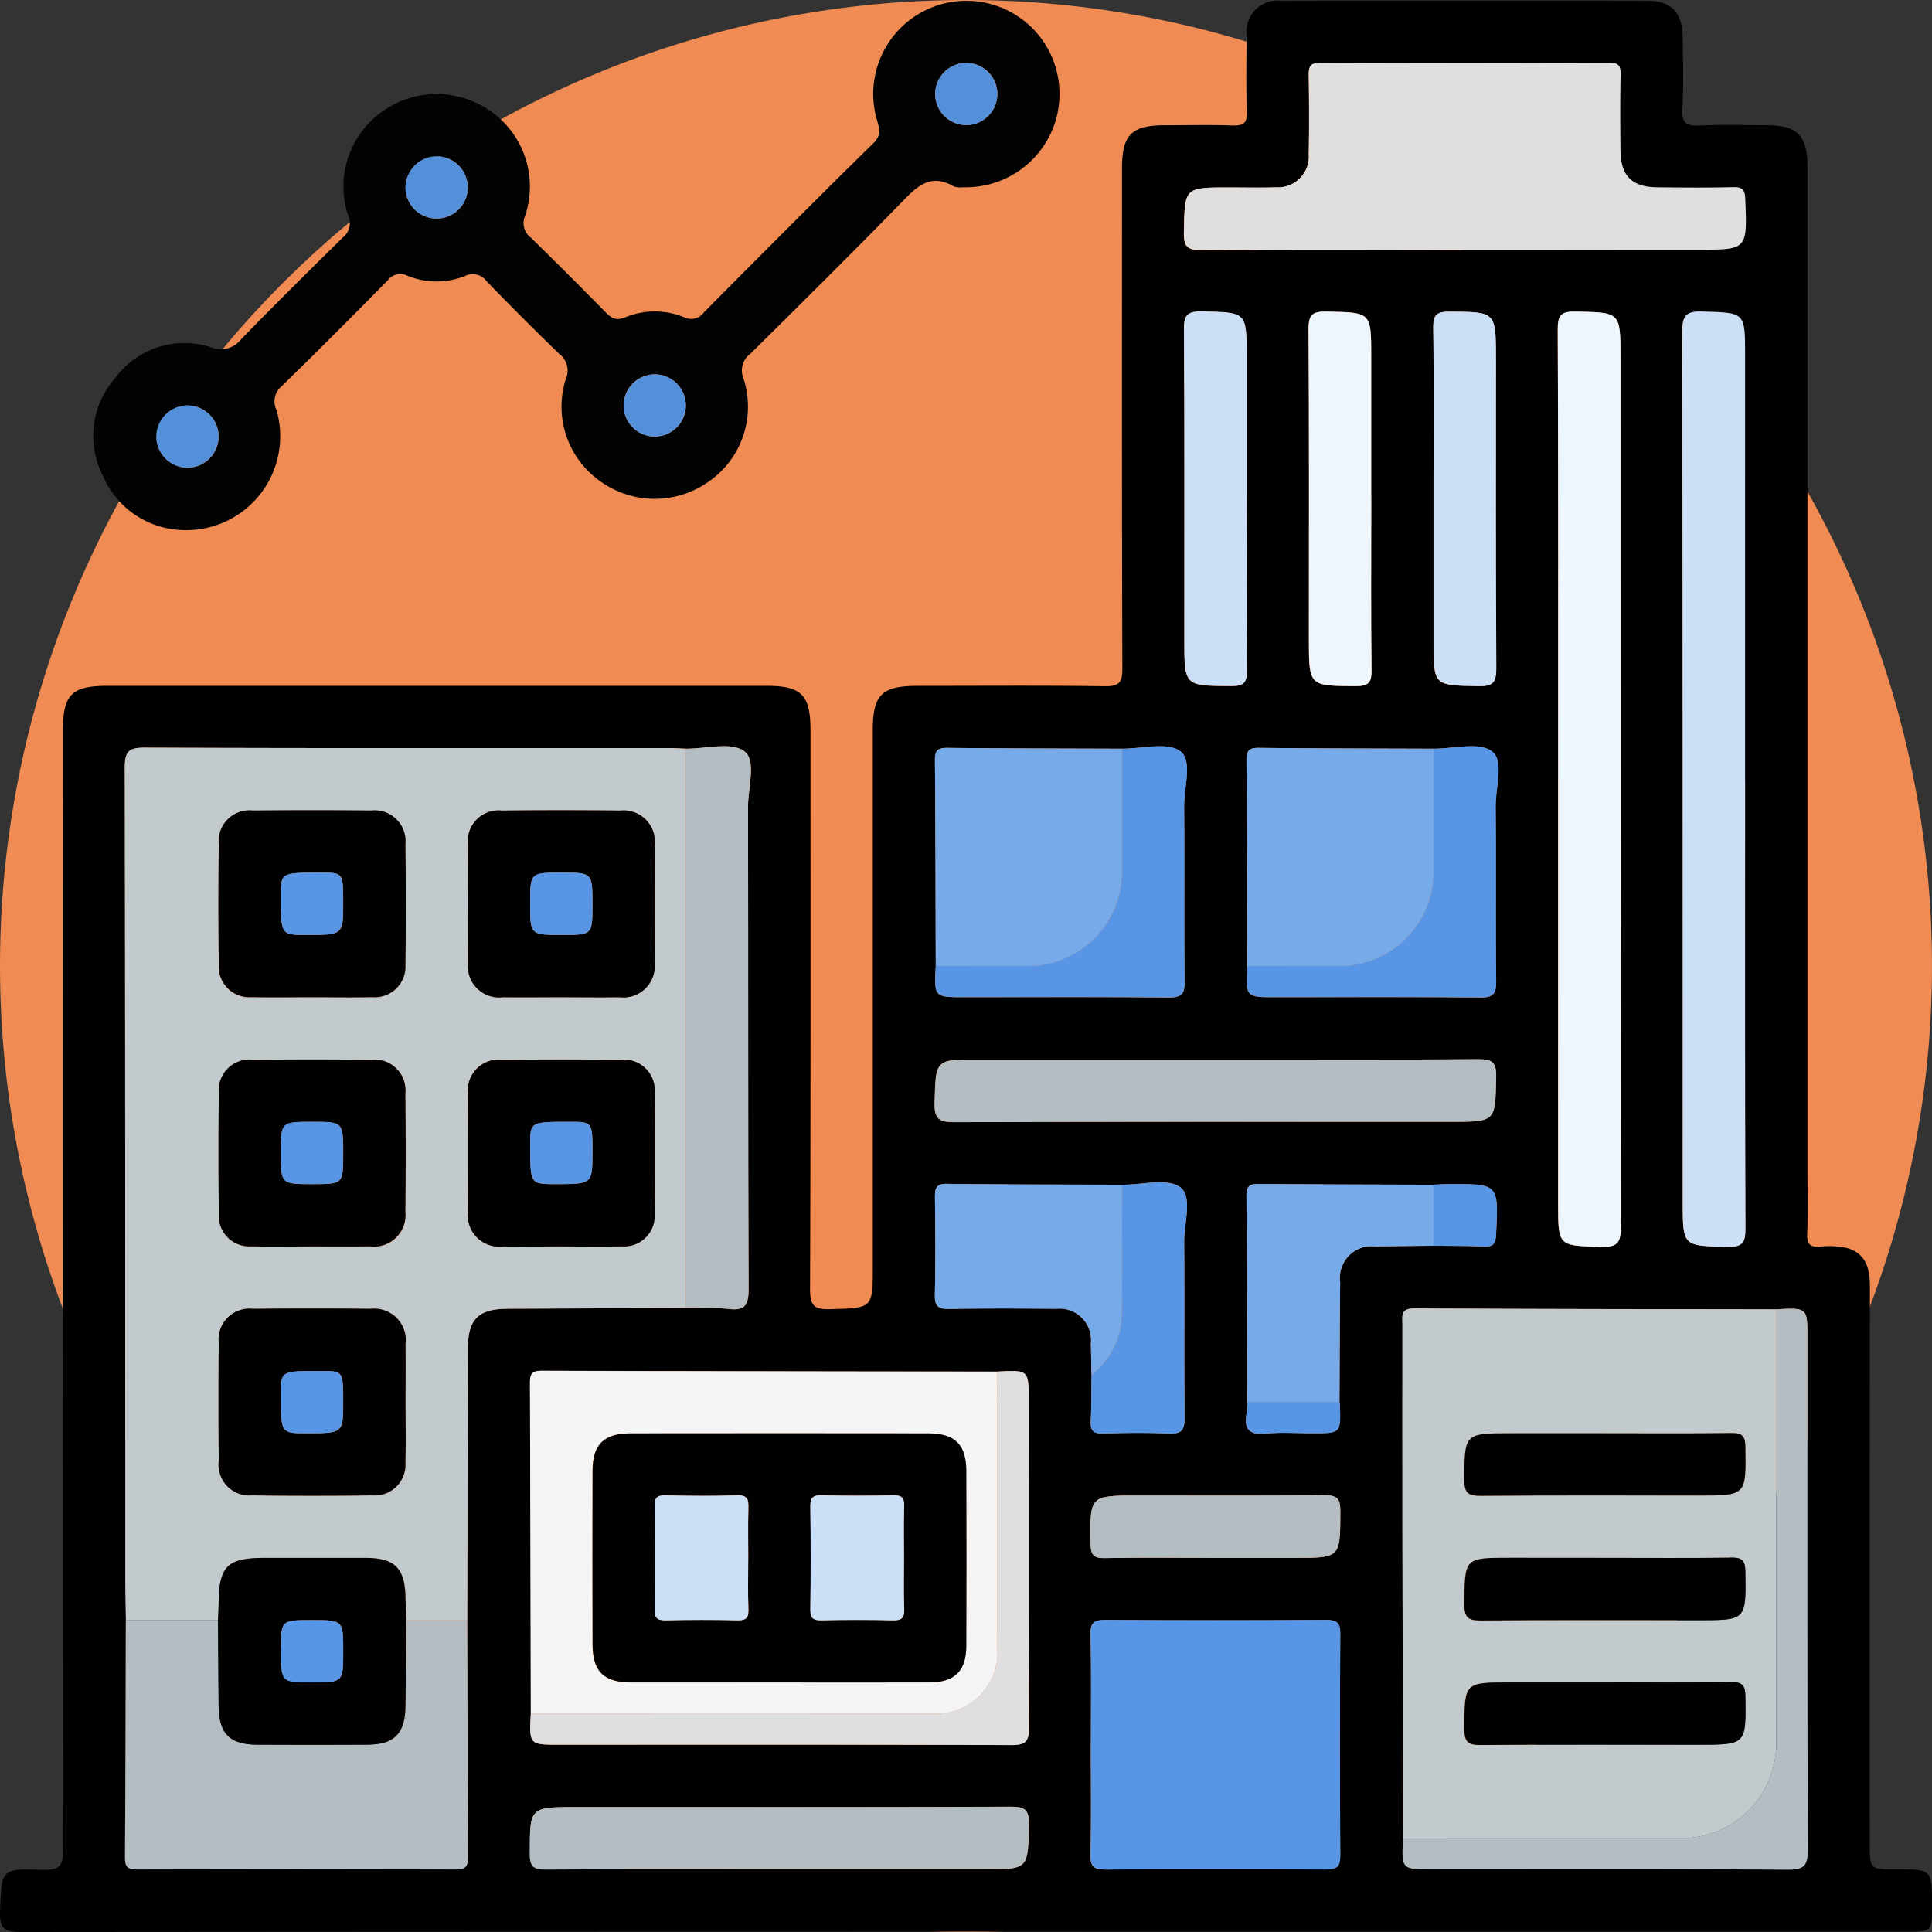 <svg xmlns="http://www.w3.org/2000/svg" width="84.549" height="84.549" viewBox="0 0 84.549 84.549">
  <rect x="0" y="0" width="84.549" height="84.549" fill="#333333" stroke="none"/>
  <g id="Grupo_956730" data-name="Grupo 956730" transform="translate(-322 -4755.188)">
    <g id="Grupo_952068" data-name="Grupo 952068" transform="translate(19 826.188)">
      <g id="Grupo_951854" data-name="Grupo 951854" transform="translate(303 3929)">
        <path id="Trazado_621807" data-name="Trazado 621807" d="M42.274,0A42.274,42.274,0,1,1,0,42.274,42.274,42.274,0,0,1,42.274,0Z" transform="translate(0 0)" fill="#ef8b53"/>
      </g>
    </g>
    <g id="Grupo_968947" data-name="Grupo 968947" transform="translate(-1189.268 4075.02)">
      <path id="Trazado_637207" data-name="Trazado 637207" d="M1553.517,764.7q-20.658,0-41.317.017c-.718,0-.959-.123-.93-.9.069-1.839.022-1.879,1.845-1.822.732.023.925-.145.924-.908q-.04-24.444-.02-48.889c0-1.643.367-2.017,1.98-2.017h28.794c1.557,0,1.944.393,1.944,1.969,0,8.148.011,16.3-.019,24.444,0,.719.179.885.879.866,1.866-.052,1.867-.016,1.867-1.9q0-11.711,0-23.423c0-1.567.387-1.953,1.957-1.954,2.726,0,5.453-.023,8.178.016.633.009.79-.141.787-.782-.026-7.3-.017-14.593-.016-21.889,0-1.458.417-1.876,1.862-1.879.994,0,1.989-.024,2.981.01.466.016.64-.1.622-.6-.039-1.106-.023-2.214-.008-3.321a1.365,1.365,0,0,1,1.512-1.539q8.008-.015,16.016,0c1.046,0,1.54.521,1.552,1.588.012,1.051.045,2.1-.013,3.151-.035.627.186.751.759.723.963-.048,1.93-.015,2.9-.013,1.381,0,1.814.44,1.814,1.843q0,21.933,0,43.864c0,.937.025,1.875-.011,2.81-.018.456.13.59.57.56a3.44,3.44,0,0,1,1.182.063c.812.24.994.889.992,1.673q-.017,12.18-.007,24.359c0,1.155,0,1.155,1.148,1.155,1.578,0,1.578,0,1.578,1.576,0,1.15,0,1.15-1.152,1.15Zm5.517-24.368c-.009.679,0,1.359-.033,2.037-.021.406.117.541.526.53.962-.025,1.927-.043,2.888.005.574.029.7-.173.694-.713-.027-2.549,0-5.1-.02-7.646-.007-.836.378-2.018-.168-2.42-.569-.419-1.679-.1-2.553-.111-2.552-.009-5.1-.005-7.655-.039-.5-.007-.533.222-.528.612.015,1.418.026,2.836-.005,4.253-.011.49.148.617.621.609,1.559-.027,3.12-.022,4.679-.006a1.38,1.38,0,0,1,1.526,1.529C1559.02,739.426,1559.025,739.879,1559.034,740.332Zm10.851,1.194c.01-1.746.012-3.492.031-5.238a1.389,1.389,0,0,1,1.551-1.573c.844-.018,1.689-.021,2.534-.03.735.009,1.47,0,2.2.035.4.018.517-.113.537-.521.111-2.22.123-2.221-2.063-2.211-.226,0-.451.018-.677.027-2.553-.009-5.106-.011-7.659-.036-.409,0-.53.121-.526.527.024,3.006.027,6.013.036,9.019a4.149,4.149,0,0,1-.031.506c-.127.706.148.944.861.874.672-.067,1.356-.014,2.035-.014,1.226,0,1.226,0,1.192-1.2A1.492,1.492,0,0,0,1569.886,741.526Zm-9.518-28.593c-2.553-.009-5.106-.011-7.658-.036-.409,0-.529.121-.526.528.024,3.006.027,6.012.036,9.018-.071,1.366-.071,1.366,1.259,1.366,2.976,0,5.952-.014,8.928.013.556.005.711-.148.7-.7-.029-2.55,0-5.1-.021-7.651-.007-.837.377-2.019-.167-2.422C1562.354,712.625,1561.242,712.939,1560.368,712.933Zm13.633,0c-2.553-.009-5.106-.011-7.659-.036-.409,0-.53.121-.526.528.024,3.006.027,6.012.036,9.018-.071,1.366-.071,1.366,1.259,1.366,2.976,0,5.953-.014,8.928.013.556.005.71-.148.7-.7-.029-2.55,0-5.1-.021-7.651-.007-.837.378-2.019-.167-2.422C1575.986,712.625,1574.875,712.939,1574,712.933Zm-39.5,42.222c-.071,1.366-.071,1.366,1.249,1.366,6.589,0,13.177-.01,19.765.016.636,0,.791-.148.787-.786-.03-4.77-.016-9.54-.016-14.31,0-1.319,0-1.319-1.367-1.248q-9.966-.014-19.933-.037c-.408,0-.524.111-.522.521Q1534.494,747.917,1534.5,755.155Zm38.172,5.453c-.071,1.365-.071,1.365,1.256,1.365,5.194,0,10.388-.016,15.582.018.713,0,.877-.175.874-.879-.028-7.463-.018-14.927-.018-22.39,0-1.327,0-1.327-1.365-1.255-5.281-.01-10.561-.009-15.841-.041-.61,0-.517.338-.517.7q0,4.428,0,8.857Q1572.651,753.8,1572.669,760.608Zm-55.9-9.541c-.009,3.462-.013,6.924-.036,10.385,0,.4.111.531.523.53q6.983-.02,13.966,0c.412,0,.526-.126.523-.53-.023-3.462-.027-6.923-.036-10.385q.014-5.941.029-11.881c0-1.28.461-1.74,1.731-1.746q3.9-.018,7.809-.029c.624.01,1.253-.03,1.87.041.717.082.88-.166.877-.873-.029-7.037-.012-14.075-.025-21.112,0-.838.377-2.024-.164-2.425-.568-.421-1.682-.1-2.557-.109-.255-.01-.51-.027-.765-.027-7.639,0-15.278.01-22.916-.019-.711,0-.875.171-.874.877q.036,17.758.019,35.517C1516.747,749.876,1516.764,750.472,1516.774,751.067Zm58.5-59.971h10.3c2.166,0,2.154,0,2.067-2.209-.016-.4-.109-.536-.523-.526-1.107.027-2.214.017-3.321.007s-1.607-.5-1.618-1.61-.019-2.214.006-3.32c.009-.4-.1-.53-.518-.529q-6.3.022-12.6,0c-.5,0-.533.212-.527.605.018,1.135.023,2.271,0,3.405a1.35,1.35,0,0,1-1.433,1.447c-.68.023-1.362.006-2.044.006-1.979,0-1.949,0-1.986,1.955-.012.635.146.794.786.788C1567.67,691.079,1571.474,691.1,1575.277,691.1Zm-16.27,65.383c0,1.618.025,3.238-.014,4.855-.013.546.167.654.674.65q4.814-.033,9.628,0c.467,0,.632-.109.629-.606q-.032-4.856,0-9.711c0-.5-.162-.608-.629-.606q-4.814.027-9.628,0c-.507,0-.687.1-.674.65C1559.033,753.3,1559.008,754.889,1559.008,756.479Zm20.45-42.214v18.568c0,1.883,0,1.845,1.871,1.9.709.02.875-.161.873-.871q-.037-19.036-.018-38.073c0-1.974,0-1.944-1.957-1.983-.636-.012-.789.145-.786.785C1579.467,701.148,1579.457,707.706,1579.457,714.265Zm8.18.089V695.7c0-1.884,0-1.846-1.873-1.9-.715-.02-.873.172-.871.876q.036,19.034.017,38.068c0,1.976,0,1.945,1.958,1.984.642.013.787-.157.784-.789C1587.627,727.412,1587.637,720.883,1587.637,714.354Zm-23.182,12.181h-10.384c-1.885,0-1.845,0-1.9,1.879-.022.732.2.866.89.863,7.234-.027,14.469-.016,21.7-.016,1.979,0,1.945,0,1.984-1.964.013-.661-.19-.781-.8-.776C1572.115,726.55,1568.285,726.535,1564.455,726.535Zm-19.076,35.439h8.936c1.979,0,1.946,0,1.985-1.963.012-.658-.186-.78-.8-.777-6.326.024-12.652.014-18.978.014-2.083,0-2.059,0-2.067,2.048,0,.575.177.693.714.69C1538.571,761.962,1541.975,761.973,1545.379,761.974ZM1574,701.913v6.3c0,1.976,0,1.946,1.957,1.983.639.012.791-.151.786-.787-.031-4.511-.016-9.023-.016-13.535,0-2.077,0-2.055-2.042-2.066-.556,0-.705.143-.7.7C1574.022,696.975,1574,699.444,1574,701.913Zm-2.727.086v-6.216c0-1.97,0-1.939-1.96-1.978-.643-.013-.787.157-.783.788.03,4.513.016,9.027.016,13.54,0,2.071,0,2.048,2.045,2.061.56,0,.7-.149.694-.7C1571.26,707,1571.277,704.5,1571.277,702Zm-5.453,0v-6.215c0-1.971,0-1.94-1.961-1.979-.649-.013-.785.166-.781.793.029,4.512.016,9.023.016,13.536,0,2.073,0,2.049,2.047,2.061.565,0,.7-.158.692-.7C1565.808,706.992,1565.824,704.495,1565.824,702Zm-1.451,46.345h3.571c2,0,1.977,0,1.984-2.04,0-.559-.152-.7-.7-.7-2.72.028-5.441.013-8.162.013-2.118,0-2.1,0-2.067,2.126.007.481.139.619.617.611C1561.2,748.326,1562.786,748.343,1564.373,748.343Z" transform="translate(0)"/>
      <path id="Trazado_637208" data-name="Trazado 637208" d="M1527.034,703.37a3.907,3.907,0,0,1-3.384-2.357,3.819,3.819,0,0,1,.54-4.3,3.752,3.752,0,0,1,4.188-1.338,1.113,1.113,0,0,0,1.31-.345c1.464-1.506,2.957-2.984,4.454-4.458a.788.788,0,0,0,.239-.948,4.018,4.018,0,0,1,1.521-4.588,4.084,4.084,0,0,1,4.706.006,4.019,4.019,0,0,1,1.509,4.592.787.787,0,0,0,.256.944q1.642,1.608,3.254,3.249c.256.259.455.41.87.24a3.386,3.386,0,0,1,2.578-.007.689.689,0,0,0,.876-.218c2.461-2.477,4.921-4.955,7.414-7.4.383-.376.251-.666.144-1.048a4.076,4.076,0,1,1,7.749.3,4.1,4.1,0,0,1-3.956,2.678.958.958,0,0,1-.42-.035c-1.072-.622-1.667.061-2.344.755-2.161,2.214-4.361,4.39-6.559,6.568a.91.91,0,0,0-.3,1.087,3.982,3.982,0,0,1-1.528,4.51,4.08,4.08,0,0,1-4.706.007,3.992,3.992,0,0,1-1.543-4.5.908.908,0,0,0-.28-1.091q-1.62-1.57-3.191-3.191a.747.747,0,0,0-.951-.222,3.36,3.36,0,0,1-2.5-.012.69.69,0,0,0-.878.207c-1.534,1.557-3.075,3.107-4.642,4.63a.859.859,0,0,0-.222,1.029A4.11,4.11,0,0,1,1527.034,703.37Zm20.738-6.81a1.361,1.361,0,1,0,1.383,1.319A1.37,1.37,0,0,0,1547.772,696.56Zm-9.535-9.541a1.362,1.362,0,1,0,1.375,1.324A1.37,1.37,0,0,0,1538.237,687.019Zm24.552-2.727a1.361,1.361,0,1,0-1.341,1.36A1.368,1.368,0,0,0,1562.788,684.292Zm-35.51,16.353a1.362,1.362,0,1,0-1.294-1.406A1.378,1.378,0,0,0,1527.279,700.645Z" transform="translate(-7.873 -0.01)" fill="#030303"/>
      <path id="Trazado_637209" data-name="Trazado 637209" d="M1551.816,800.484q-3.9.014-7.809.029c-1.271.006-1.728.465-1.731,1.746q-.018,5.941-.029,11.882h-2.67c-.01-.31-.025-.62-.027-.929-.01-1.335-.452-1.79-1.763-1.794-1.468,0-2.936,0-4.4,0-1.653,0-2.007.362-2.016,2.049,0,.225-.018.45-.027.675h-4.033c-.01-.6-.027-1.191-.027-1.787q0-17.758-.019-35.517c0-.706.163-.88.874-.877,7.638.029,15.277.017,22.916.019.255,0,.51.017.765.027Zm-16.362-13.6c.878,0,1.757.018,2.635,0a1.341,1.341,0,0,0,1.451-1.425c.024-1.756.022-3.513,0-5.269a1.349,1.349,0,0,0-1.488-1.473q-2.592-.027-5.185,0a1.346,1.346,0,0,0-1.494,1.466q-.03,2.634,0,5.269a1.339,1.339,0,0,0,1.443,1.432C1533.7,786.9,1534.576,786.881,1535.454,786.881Zm10.831,0c.878,0,1.757.013,2.635,0a1.375,1.375,0,0,0,1.53-1.522q.025-2.549,0-5.1a1.369,1.369,0,0,0-1.5-1.549q-2.592-.026-5.185,0a1.347,1.347,0,0,0-1.484,1.476q-.029,2.592,0,5.184a1.373,1.373,0,0,0,1.541,1.51C1544.642,786.894,1545.464,786.882,1546.285,786.882Zm-6.737,17.736c0-.85.011-1.7,0-2.55a1.373,1.373,0,0,0-1.5-1.551q-2.593-.027-5.185,0a1.347,1.347,0,0,0-1.487,1.474q-.029,2.592,0,5.184a1.349,1.349,0,0,0,1.453,1.508q2.635.033,5.27,0a1.342,1.342,0,0,0,1.445-1.431C1539.567,806.375,1539.547,805.5,1539.549,804.618Zm-4.1-6.831c.85,0,1.7.011,2.55,0a1.376,1.376,0,0,0,1.549-1.5q.027-2.592,0-5.184a1.349,1.349,0,0,0-1.479-1.483q-2.593-.029-5.185,0a1.347,1.347,0,0,0-1.5,1.457q-.031,2.634,0,5.269a1.338,1.338,0,0,0,1.433,1.441C1533.686,797.8,1534.565,797.785,1535.444,797.786Zm10.839,0c.907,0,1.814.018,2.72-.005a1.341,1.341,0,0,0,1.443-1.432q.035-2.634,0-5.269a1.349,1.349,0,0,0-1.5-1.466q-2.593-.026-5.185,0a1.347,1.347,0,0,0-1.486,1.474q-.029,2.592,0,5.184a1.373,1.373,0,0,0,1.538,1.512C1544.639,797.8,1545.461,797.786,1546.283,797.785Z" transform="translate(-10.533 -63.073)" fill="#c2cace"/>
      <path id="Trazado_637210" data-name="Trazado 637210" d="M1691.047,871.019q-.014-6.812-.028-13.624-.006-4.429,0-8.857c0-.363-.094-.7.517-.7,5.28.032,10.561.031,15.842.041q0,9.5,0,18.994a4.131,4.131,0,0,1-4.148,4.148Q1697.138,871.024,1691.047,871.019Zm8.832-17.717h-4.084c-2.079,0-2.056,0-2.065,2.045,0,.565.16.7.707.693,3.176-.026,6.352-.012,9.528-.012,2.112,0,2.1,0,2.063-2.13-.007-.486-.146-.613-.62-.606C1703.565,853.317,1701.722,853.3,1699.878,853.3Zm.087,5.452h-4.254c-2,0-1.973,0-1.982,2.043,0,.56.153.7.7.7,3.176-.026,6.352-.013,9.528-.013,2.114,0,2.1,0,2.065-2.128-.007-.483-.14-.616-.617-.609C1703.6,858.77,1701.781,858.754,1699.966,858.754Zm0,5.452h-4.254c-2,0-1.977,0-1.985,2.039,0,.553.142.705.7.7,3.176-.027,6.352-.013,9.528-.013,2.116,0,2.1,0,2.069-2.124-.007-.477-.13-.62-.613-.613C1703.6,864.222,1701.785,864.206,1699.97,864.206Z" transform="translate(-118.378 -110.41)" fill="#c2cace"/>
      <path id="Trazado_637211" data-name="Trazado 637211" d="M1675.224,696.337c-3.8,0-7.608-.017-11.411.017-.64.006-.8-.153-.786-.788.037-1.954.007-1.955,1.986-1.955.681,0,1.363.018,2.044-.006a1.35,1.35,0,0,0,1.433-1.447c.024-1.135.019-2.27,0-3.405-.006-.393.025-.608.527-.605q6.3.031,12.6,0c.416,0,.527.127.518.529-.025,1.106-.017,2.214-.006,3.32s.5,1.6,1.618,1.61,2.214.02,3.321-.007c.414-.01.507.125.523.526.087,2.21.1,2.209-2.067,2.209Z" transform="translate(-99.946 -5.241)" fill="#dfdfdf"/>
      <path id="Trazado_637212" data-name="Trazado 637212" d="M1579.234,870.833q-.014-7.239-.037-14.478c0-.41.113-.522.522-.521q9.967.032,19.933.036,0,6.046,0,12.092a2.677,2.677,0,0,1-2.874,2.871Q1588.007,870.839,1579.234,870.833Zm10.792-1.36c2.213,0,4.425.006,6.638,0,1.114,0,1.621-.5,1.625-1.6q.015-3.829,0-7.657c0-1.155-.5-1.641-1.668-1.642q-6.51-.008-13.02,0c-1.173,0-1.663.484-1.667,1.642q-.012,3.786,0,7.572c0,1.212.482,1.684,1.709,1.687C1585.771,869.477,1587.9,869.473,1590.026,869.473Z" transform="translate(-44.738 -115.677)" fill="#f4f4f4"/>
      <path id="Trazado_637213" data-name="Trazado 637213" d="M1527.326,887.79h4.033q.014,1.866.028,3.731c.01,1.233.47,1.715,1.67,1.721q2.419.012,4.837,0c1.2-.006,1.662-.49,1.672-1.721s.019-2.487.028-3.731h2.67c.009,3.462.013,6.924.036,10.385,0,.4-.111.531-.523.529q-6.983-.019-13.966,0c-.412,0-.526-.126-.523-.529C1527.313,894.714,1527.317,891.252,1527.326,887.79Z" transform="translate(-10.552 -136.723)" fill="#b4bdc2"/>
      <path id="Trazado_637214" data-name="Trazado 637214" d="M1651.071,893.185c0-1.59.025-3.181-.014-4.77-.014-.546.167-.654.674-.65q4.814.033,9.628,0c.467,0,.632.109.629.606q-.032,4.855,0,9.711c0,.5-.162.608-.629.606q-4.814-.027-9.628,0c-.507,0-.687-.1-.674-.65C1651.1,896.423,1651.071,894.8,1651.071,893.185Z" transform="translate(-92.064 -136.706)" fill="#5895e4"/>
      <path id="Trazado_637215" data-name="Trazado 637215" d="M1710.964,740.528c0-6.559.01-13.117-.016-19.675,0-.639.151-.8.786-.785,1.956.038,1.957.008,1.957,1.983q0,19.036.018,38.073c0,.71-.165.891-.873.871-1.87-.054-1.871-.016-1.871-1.9Z" transform="translate(-131.507 -26.263)" fill="#ecf6fc"/>
      <path id="Trazado_637216" data-name="Trazado 637216" d="M1729.661,740.611c0,6.529-.01,13.058.016,19.588,0,.633-.142.8-.784.789-1.958-.039-1.958-.007-1.958-1.984q0-19.034-.017-38.068c0-.7.157-.9.871-.876,1.872.054,1.873.016,1.873,1.9Z" transform="translate(-142.024 -26.257)" fill="#cbe0f7"/>
      <path id="Trazado_637217" data-name="Trazado 637217" d="M1671.078,785.535c-.009-3.006-.012-6.012-.036-9.018,0-.407.118-.532.526-.528,2.553.025,5.106.027,7.659.036q0,2.639,0,5.279a4.121,4.121,0,0,1-4.234,4.234Q1673.036,785.54,1671.078,785.535Z" transform="translate(-105.225 -63.092)" fill="#76aae9"/>
      <path id="Trazado_637218" data-name="Trazado 637218" d="M1631.147,785.535c-.009-3.006-.012-6.012-.036-9.018,0-.407.117-.532.526-.528,2.553.025,5.106.027,7.658.036q0,2.639,0,5.279a4.121,4.121,0,0,1-4.234,4.234Q1633.106,785.54,1631.147,785.535Z" transform="translate(-78.927 -63.092)" fill="#76aae9"/>
      <path id="Trazado_637219" data-name="Trazado 637219" d="M1599.182,800.362V775.884c.875.005,1.989-.311,2.557.109.542.4.163,1.586.164,2.425.013,7.037,0,14.075.025,21.112,0,.706-.16.955-.877.873C1600.435,800.332,1599.806,800.372,1599.182,800.362Z" transform="translate(-57.9 -62.951)" fill="#b4bdc2"/>
      <path id="Trazado_637220" data-name="Trazado 637220" d="M1643.356,815.907c3.83,0,7.66.015,11.49-.014.614,0,.817.115.8.776-.038,1.964,0,1.964-1.984,1.964-7.235,0-14.469-.01-21.7.016-.688,0-.912-.131-.89-.863.055-1.878.015-1.879,1.9-1.879Z" transform="translate(-78.901 -89.372)" fill="#b4bdc2"/>
      <path id="Trazado_637221" data-name="Trazado 637221" d="M1590.1,914.449c-3.4,0-6.808-.011-10.212.012-.538,0-.717-.115-.714-.69.008-2.048-.017-2.048,2.067-2.048,6.326,0,12.652.009,18.978-.014.617,0,.815.12.8.777-.038,1.962-.005,1.963-1.985,1.963Z" transform="translate(-44.725 -152.476)" fill="#b4bdc2"/>
      <path id="Trazado_637222" data-name="Trazado 637222" d="M1691.066,871.051q6.091,0,12.182,0a4.131,4.131,0,0,0,4.148-4.148q0-9.5,0-18.994c1.365-.071,1.365-.071,1.365,1.255,0,7.463-.01,14.927.018,22.39,0,.7-.161.884-.874.879-5.194-.034-10.388-.018-15.582-.018C1690.995,872.416,1690.995,872.416,1691.066,871.051Z" transform="translate(-118.397 -110.443)" fill="#b4bdc2"/>
      <path id="Trazado_637223" data-name="Trazado 637223" d="M1579.258,870.856q8.773,0,17.546,0a2.677,2.677,0,0,0,2.874-2.871q.007-6.046,0-12.092c1.366-.071,1.367-.071,1.367,1.248,0,4.77-.014,9.54.016,14.31,0,.638-.151.789-.787.786-6.588-.026-13.177-.016-19.765-.016C1579.187,872.222,1579.187,872.222,1579.258,870.856Z" transform="translate(-44.762 -115.701)" fill="#dfdfdf"/>
      <path id="Trazado_637224" data-name="Trazado 637224" d="M1671.078,841.428c-.009-3.006-.012-6.013-.036-9.019,0-.407.118-.532.526-.527,2.553.025,5.106.027,7.659.036v2.669c-.845.01-1.689.012-2.534.03a1.389,1.389,0,0,0-1.551,1.573c-.019,1.746-.021,3.492-.031,5.238Z" transform="translate(-105.225 -99.903)" fill="#76aae9"/>
      <path id="Trazado_637225" data-name="Trazado 637225" d="M1637.954,840.228c-.009-.453-.014-.906-.028-1.359a1.38,1.38,0,0,0-1.526-1.529c-1.56-.016-3.12-.021-4.679.006-.473.008-.632-.119-.621-.609.031-1.417.021-2.835.005-4.253,0-.39.025-.619.528-.612,2.551.034,5.1.03,7.655.039,0,1.839.026,3.679-.006,5.518A3.409,3.409,0,0,1,1637.954,840.228Z" transform="translate(-78.92 -99.896)" fill="#76aae9"/>
      <path id="Trazado_637226" data-name="Trazado 637226" d="M1695,728.182c0-2.469.018-4.938-.013-7.406-.007-.556.142-.7.7-.7,2.042.011,2.042-.011,2.042,2.066,0,4.512-.014,9.024.016,13.535,0,.636-.148.8-.786.787-1.956-.038-1.957-.007-1.957-1.983Z" transform="translate(-120.993 -26.269)" fill="#cbe0f7"/>
      <path id="Trazado_637227" data-name="Trazado 637227" d="M1681.746,728.262c0,2.5-.017,5,.013,7.494.007.551-.134.7-.694.7-2.045-.013-2.045.01-2.045-2.061,0-4.513.014-9.026-.016-13.54,0-.632.14-.8.782-.788,1.96.039,1.96.008,1.96,1.978Z" transform="translate(-110.469 -26.262)" fill="#ecf6fc"/>
      <path id="Trazado_637228" data-name="Trazado 637228" d="M1665.774,728.259c0,2.5-.016,4.995.013,7.491.006.547-.127.708-.692.7-2.047-.012-2.047.012-2.047-2.061,0-4.512.014-9.024-.016-13.536,0-.626.132-.806.781-.793,1.961.039,1.961.007,1.961,1.979Z" transform="translate(-99.95 -26.262)" fill="#cbe0f7"/>
      <path id="Trazado_637229" data-name="Trazado 637229" d="M1671.1,785.4q1.959,0,3.918,0a4.121,4.121,0,0,0,4.234-4.234q0-2.639,0-5.279c.874.007,1.985-.308,2.554.112.545.4.16,1.584.167,2.422.023,2.55-.008,5.1.021,7.651.006.557-.148.709-.7.7-2.976-.027-5.952-.013-8.928-.013C1671.029,786.765,1671.029,786.765,1671.1,785.4Z" transform="translate(-105.248 -62.956)" fill="#5895e4"/>
      <path id="Trazado_637230" data-name="Trazado 637230" d="M1631.169,785.4q1.959,0,3.917,0a4.121,4.121,0,0,0,4.234-4.234q0-2.639,0-5.279c.874.007,1.985-.308,2.554.112.545.4.16,1.584.167,2.422.023,2.55-.008,5.1.021,7.651.007.557-.148.709-.7.7-2.976-.027-5.952-.013-8.928-.013C1631.1,786.765,1631.1,786.765,1631.169,785.4Z" transform="translate(-78.95 -62.956)" fill="#5895e4"/>
      <path id="Trazado_637231" data-name="Trazado 637231" d="M1651.109,840.1a3.409,3.409,0,0,0,1.328-2.8c.032-1.839.007-3.678.006-5.518.874.006,1.984-.309,2.553.111.546.4.161,1.583.168,2.42.023,2.549-.006,5.1.02,7.646.006.54-.12.742-.694.713-.961-.049-1.926-.031-2.888-.005-.409.011-.546-.124-.526-.53C1651.11,841.455,1651.1,840.775,1651.109,840.1Z" transform="translate(-92.074 -99.764)" fill="#5895e4"/>
      <path id="Trazado_637232" data-name="Trazado 637232" d="M1656.425,874.529c-1.587,0-3.175-.017-4.761.01-.478.009-.61-.129-.617-.611-.034-2.126-.051-2.126,2.067-2.126,2.721,0,5.441.015,8.162-.013.552-.006.706.14.7.7-.007,2.04.016,2.04-1.984,2.04Z" transform="translate(-92.052 -126.185)" fill="#b4bdc2"/>
      <path id="Trazado_637233" data-name="Trazado 637233" d="M1695.015,834.6v-2.67c.226-.009.451-.026.677-.027,2.187-.01,2.174-.01,2.064,2.211-.02.408-.136.539-.537.521C1696.485,834.6,1695.75,834.612,1695.015,834.6Z" transform="translate(-121.014 -99.918)" fill="#5895e4"/>
      <path id="Trazado_637234" data-name="Trazado 637234" d="M1671.029,859.843h4.033a1.516,1.516,0,0,1,.023.168c.034,1.2.034,1.2-1.192,1.2-.679,0-1.363-.052-2.035.014-.713.071-.989-.167-.861-.874A4.171,4.171,0,0,0,1671.029,859.843Z" transform="translate(-105.177 -118.318)" fill="#5895e4"/>
      <path id="Trazado_637235" data-name="Trazado 637235" d="M1592.543,728.11a1.361,1.361,0,1,1-1.34,1.361A1.374,1.374,0,0,1,1592.543,728.11Z" transform="translate(-52.645 -31.559)" fill="#548fda"/>
      <path id="Trazado_637236" data-name="Trazado 637236" d="M1564.6,700.164a1.362,1.362,0,1,1-1.346,1.355A1.369,1.369,0,0,1,1564.6,700.164Z" transform="translate(-34.24 -13.155)" fill="#548fda"/>
      <path id="Trazado_637237" data-name="Trazado 637237" d="M1633.861,689.549a1.361,1.361,0,1,1-1.338-1.362A1.373,1.373,0,0,1,1633.861,689.549Z" transform="translate(-78.946 -5.267)" fill="#548fda"/>
      <path id="Trazado_637238" data-name="Trazado 637238" d="M1532.606,734.822a1.362,1.362,0,1,1,1.425-1.274A1.372,1.372,0,0,1,1532.606,734.822Z" transform="translate(-13.2 -34.187)" fill="#548fda"/>
      <path id="Trazado_637239" data-name="Trazado 637239" d="M1547.445,882.533q-.014,1.866-.028,3.731c-.011,1.232-.473,1.715-1.672,1.721q-2.418.012-4.837,0c-1.2-.006-1.66-.488-1.67-1.721s-.019-2.487-.028-3.731c.009-.225.026-.45.027-.675.008-1.687.363-2.049,2.016-2.049,1.468,0,2.936,0,4.4,0,1.312,0,1.753.459,1.763,1.794C1547.42,881.914,1547.435,882.224,1547.445,882.533Zm-5.481,1.326c0,1.4,0,1.4,1.345,1.4,1.381,0,1.381,0,1.381-1.366s0-1.36-1.388-1.36C1541.964,882.536,1541.964,882.536,1541.964,883.859Z" transform="translate(-18.402 -131.466)" fill="#010101"/>
      <path id="Trazado_637240" data-name="Trazado 637240" d="M1543.36,792.159c-.878,0-1.757.018-2.635-.005a1.339,1.339,0,0,1-1.443-1.431q-.034-2.634,0-5.269a1.346,1.346,0,0,1,1.494-1.466q2.592-.026,5.185,0a1.349,1.349,0,0,1,1.488,1.473c.019,1.756.022,3.513,0,5.269a1.341,1.341,0,0,1-1.451,1.425C1545.117,792.177,1544.238,792.159,1543.36,792.159Zm1.367-4.1c0-1.349,0-1.349-.971-1.35-1.754,0-1.754,0-1.755.992,0,1.733,0,1.733,1.1,1.733C1544.727,789.433,1544.727,789.433,1544.727,788.058Z" transform="translate(-18.439 -68.351)" fill="#010101"/>
      <path id="Trazado_637241" data-name="Trazado 637241" d="M1575.231,792.159c-.822,0-1.644.012-2.465,0a1.373,1.373,0,0,1-1.541-1.51q-.025-2.592,0-5.184a1.347,1.347,0,0,1,1.484-1.476q2.592-.028,5.185,0a1.369,1.369,0,0,1,1.5,1.549q.022,2.549,0,5.1a1.375,1.375,0,0,1-1.53,1.522C1576.988,792.172,1576.109,792.159,1575.231,792.159Zm1.442-4.043c0-1.408,0-1.408-1.339-1.408-1.387,0-1.387,0-1.387,1.359s0,1.366,1.381,1.366C1576.673,789.433,1576.673,789.433,1576.673,788.116Z" transform="translate(-39.479 -68.35)" fill="#010101"/>
      <path id="Trazado_637242" data-name="Trazado 637242" d="M1547.455,851.964c0,.878.019,1.757-.006,2.634a1.342,1.342,0,0,1-1.445,1.431q-2.635.033-5.27,0a1.349,1.349,0,0,1-1.453-1.508q-.024-2.592,0-5.184a1.347,1.347,0,0,1,1.487-1.474q2.592-.027,5.185,0a1.373,1.373,0,0,1,1.5,1.551C1547.467,850.263,1547.456,851.113,1547.455,851.964Zm-2.726-.029c0-1.349,0-1.349-.971-1.35-1.754,0-1.754,0-1.755.992,0,1.733,0,1.733,1.1,1.733C1544.729,853.31,1544.729,853.31,1544.729,851.934Z" transform="translate(-18.441 -110.419)" fill="#010101"/>
      <path id="Trazado_637243" data-name="Trazado 637243" d="M1543.35,824.1c-.879,0-1.757.019-2.635-.006a1.338,1.338,0,0,1-1.433-1.441q-.032-2.634,0-5.269a1.347,1.347,0,0,1,1.5-1.456q2.592-.025,5.185,0a1.349,1.349,0,0,1,1.478,1.483q.029,2.592,0,5.184a1.376,1.376,0,0,1-1.549,1.5C1545.05,824.109,1544.2,824.1,1543.35,824.1Zm1.378-4.043c0-1.408,0-1.408-1.339-1.408-1.387,0-1.387,0-1.387,1.359s0,1.366,1.381,1.366C1544.727,821.371,1544.727,821.371,1544.727,820.054Z" transform="translate(-18.439 -89.385)" fill="#010101"/>
      <path id="Trazado_637244" data-name="Trazado 637244" d="M1575.229,824.1c-.822,0-1.644.013-2.465,0a1.373,1.373,0,0,1-1.538-1.512q-.025-2.592,0-5.184a1.347,1.347,0,0,1,1.486-1.474q2.592-.027,5.185,0a1.349,1.349,0,0,1,1.5,1.466q.031,2.634,0,5.269a1.341,1.341,0,0,1-1.443,1.432C1577.042,824.116,1576.135,824.1,1575.229,824.1Zm1.445-4.109c0-1.341,0-1.341-.979-1.342-1.746,0-1.746,0-1.747,1,0,1.725,0,1.725,1.106,1.725C1576.673,821.372,1576.673,821.372,1576.673,819.988Z" transform="translate(-39.479 -89.385)" fill="#010101"/>
      <path id="Trazado_637245" data-name="Trazado 637245" d="M1705.12,863.823c1.843,0,3.687.015,5.53-.01.474-.007.612.12.62.606.032,2.131.05,2.13-2.063,2.13-3.176,0-6.352-.013-9.528.012-.547,0-.709-.129-.707-.693.009-2.045-.014-2.045,2.065-2.045Z" transform="translate(-123.62 -120.932)"/>
      <path id="Trazado_637246" data-name="Trazado 637246" d="M1705.208,879.791c1.815,0,3.63.016,5.445-.01.477-.007.61.126.617.609.032,2.128.048,2.128-2.065,2.128-3.176,0-6.352-.013-9.528.013-.551,0-.706-.136-.7-.7.009-2.042-.014-2.043,1.982-2.043Z" transform="translate(-123.621 -131.448)"/>
      <path id="Trazado_637247" data-name="Trazado 637247" d="M1705.213,895.76c1.815,0,3.63.016,5.445-.011.483-.007.606.136.613.613.031,2.124.047,2.124-2.068,2.124-3.176,0-6.352-.014-9.528.013-.558,0-.7-.147-.7-.7.008-2.039-.013-2.039,1.985-2.039Z" transform="translate(-123.621 -141.965)"/>
      <path id="Trazado_637248" data-name="Trazado 637248" d="M1595.3,874.744c-2.128,0-4.255,0-6.382,0-1.227,0-1.707-.475-1.709-1.687q-.009-3.786,0-7.572c0-1.157.494-1.64,1.667-1.641q6.51-.008,13.02,0c1.17,0,1.664.487,1.668,1.642q.012,3.829,0,7.657c0,1.1-.511,1.6-1.625,1.6C1599.721,874.75,1597.509,874.744,1595.3,874.744Zm-1.277-5.418c0-.737-.014-1.475.006-2.211.009-.36-.022-.575-.485-.56-1.048.035-2.1.027-3.147,0-.385-.009-.475.128-.471.488.017,1.5.02,3.006,0,4.508-.005.383.125.478.487.471,1.049-.021,2.1-.024,3.147,0,.385.009.482-.127.47-.488C1594,870.8,1594.019,870.064,1594.019,869.326Zm6.816.007c0-.765-.019-1.532.008-2.3.013-.375-.107-.487-.48-.479q-1.573.034-3.147,0c-.376-.008-.482.11-.478.481q.028,2.254,0,4.508c0,.373.108.487.48.479q1.574-.034,3.148,0c.376.008.491-.11.478-.481C1600.817,870.809,1600.836,870.07,1600.836,869.333Z" transform="translate(-50.008 -120.948)" fill="#010101"/>
      <path id="Trazado_637249" data-name="Trazado 637249" d="M1547.279,889.121c0-1.323,0-1.323,1.338-1.323,1.388,0,1.388,0,1.388,1.359s0,1.366-1.381,1.366C1547.279,890.523,1547.279,890.523,1547.279,889.121Z" transform="translate(-23.717 -136.728)" fill="#5895e4"/>
      <path id="Trazado_637250" data-name="Trazado 637250" d="M1550,793.332c0,1.376,0,1.376-1.627,1.376-1.1,0-1.1,0-1.1-1.733,0-.993,0-.993,1.755-.992C1550,791.984,1550,791.984,1550,793.332Z" transform="translate(-23.717 -73.626)" fill="#5895e4"/>
      <path id="Trazado_637251" data-name="Trazado 637251" d="M1581.95,793.391c0,1.317,0,1.317-1.345,1.317-1.381,0-1.381,0-1.381-1.366s0-1.359,1.387-1.359C1581.95,791.983,1581.95,791.983,1581.95,793.391Z" transform="translate(-44.755 -73.626)" fill="#5895e4"/>
      <path id="Trazado_637252" data-name="Trazado 637252" d="M1550,857.209c0,1.376,0,1.376-1.627,1.376-1.1,0-1.1,0-1.1-1.733,0-.993,0-.993,1.755-.992C1550,855.86,1550,855.86,1550,857.209Z" transform="translate(-23.717 -115.694)" fill="#5895e4"/>
      <path id="Trazado_637253" data-name="Trazado 637253" d="M1550,825.329c0,1.317,0,1.317-1.345,1.317-1.381,0-1.381,0-1.381-1.366s0-1.359,1.387-1.359C1550,823.921,1550,823.921,1550,825.329Z" transform="translate(-23.717 -94.66)" fill="#5895e4"/>
      <path id="Trazado_637254" data-name="Trazado 637254" d="M1581.95,825.263c0,1.383,0,1.383-1.619,1.383-1.108,0-1.108,0-1.107-1.725,0-1,0-1,1.747-1C1581.95,823.922,1581.95,823.922,1581.95,825.263Z" transform="translate(-44.755 -94.66)" fill="#5895e4"/>
      <path id="Trazado_637255" data-name="Trazado 637255" d="M1599.269,874.567c0,.737-.017,1.475.007,2.211.012.361-.085.5-.47.488-1.049-.025-2.1-.022-3.148,0-.362.007-.492-.088-.487-.471.021-1.5.019-3.005,0-4.508,0-.36.085-.5.471-.488,1.048.025,2.1.032,3.147,0,.463-.015.494.2.485.56C1599.255,873.092,1599.269,873.83,1599.269,874.567Z" transform="translate(-55.258 -126.189)" fill="#cbe0f7"/>
      <path id="Trazado_637256" data-name="Trazado 637256" d="M1619.235,874.58c0,.737-.018,1.475.008,2.211.013.371-.1.489-.478.481q-1.573-.035-3.148,0c-.372.008-.485-.105-.48-.479q.029-2.254,0-4.508c0-.37.1-.489.478-.481q1.573.035,3.147,0c.372-.008.493.1.48.479C1619.217,873.048,1619.235,873.814,1619.235,874.58Z" transform="translate(-68.408 -126.195)" fill="#cbe0f7"/>
    </g>
  </g>
</svg>
